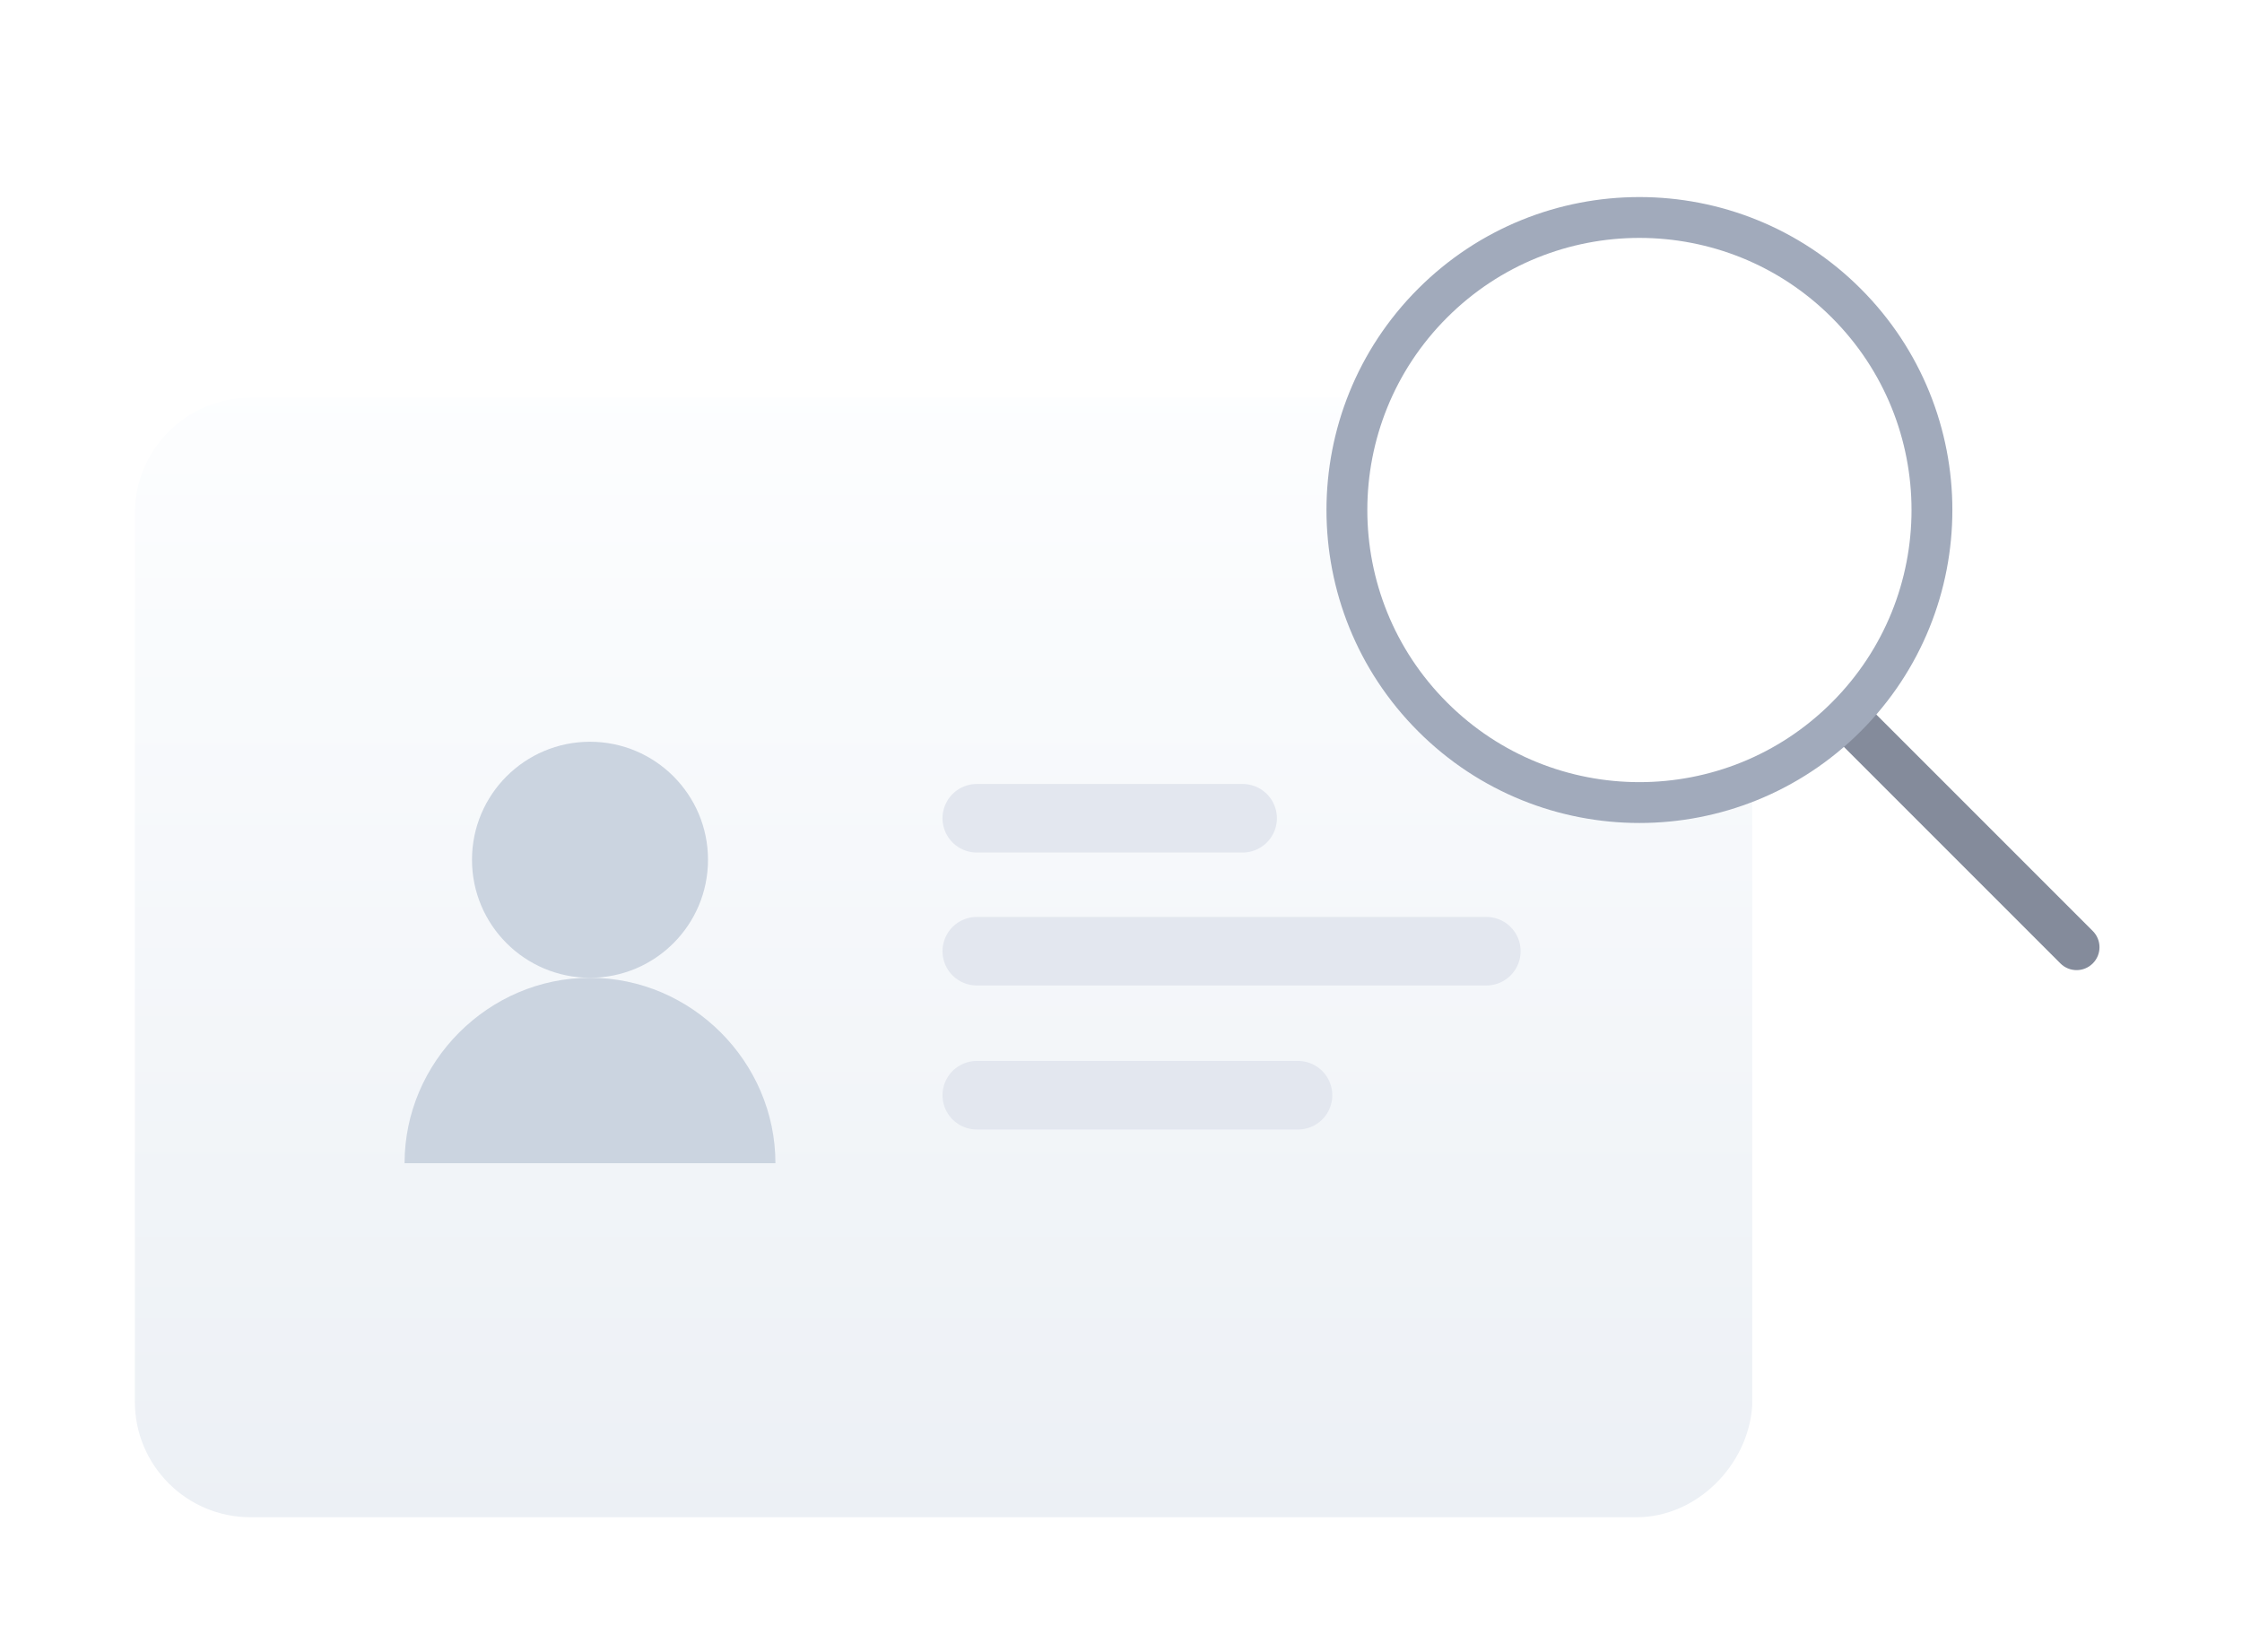 <svg width="133" height="98" viewBox="0 0 133 98" fill="none" xmlns="http://www.w3.org/2000/svg">
<g filter="url(#filter0_d_2076_32250)">
<path d="M97.093 86H14.853C11.072 86 8 82.928 8 79.147V26.447C8 22.666 11.072 19.594 14.853 19.594H97.093C100.874 19.594 103.946 22.666 103.946 26.447V79.383C103.71 82.928 100.638 86 97.093 86Z" fill="url(#paint0_linear_2076_32250)"/>
<path d="M57.944 44.537H73.716" stroke="#E3E7EF" stroke-width="4.065" stroke-miterlimit="10" stroke-linecap="round" stroke-linejoin="round"/>
<path d="M57.944 52.424H88.174" stroke="#E3E7EF" stroke-width="4.065" stroke-miterlimit="10" stroke-linecap="round" stroke-linejoin="round"/>
<path d="M57.944 60.967H77.002" stroke="#E3E7EF" stroke-width="4.065" stroke-miterlimit="10" stroke-linecap="round" stroke-linejoin="round"/>
<path d="M109.1 40.021C108.57 39.491 108.57 38.631 109.1 38.1C109.631 37.57 110.491 37.57 111.021 38.1L124.148 51.227C124.679 51.758 124.679 52.618 124.148 53.148C123.618 53.679 122.758 53.679 122.227 53.148L109.1 40.021Z" fill="#848B9B"/>
<circle cx="97.254" cy="26.254" r="17.353" transform="rotate(-45 97.254 26.254)" stroke="#A1AABB" fill="white" stroke-width="2.423"/>
<path d="M35 54C38.866 54 42 50.866 42 47C42 43.134 38.866 40 35 40C31.134 40 28 43.134 28 47C28 50.866 31.134 54 35 54Z" fill="#CBD4E0"/>
<path d="M24 65C24 58.981 28.981 54 35 54C41.019 54 46 58.981 46 65" fill="#CBD4E0"/>
</g>
<defs>
<filter id="filter0_d_2076_32250" x="0" y="3.69" width="132.546" height="94.31" filterUnits="userSpaceOnUse" color-interpolation-filters="sRGB">
<feFlood flood-opacity="0" result="BackgroundImageFix"/>
<feColorMatrix in="SourceAlpha" type="matrix" values="0 0 0 0 0 0 0 0 0 0 0 0 0 0 0 0 0 0 127 0" result="hardAlpha"/>
<feOffset dy="4"/>
<feGaussianBlur stdDeviation="4"/>
<feComposite in2="hardAlpha" operator="out"/>
<feColorMatrix type="matrix" values="0 0 0 0 0.396 0 0 0 0 0.478 0 0 0 0 0.576 0 0 0 0.1 0"/>
<feBlend mode="normal" in2="BackgroundImageFix" result="effect1_dropShadow_2076_32250"/>
<feBlend mode="normal" in="SourceGraphic" in2="effect1_dropShadow_2076_32250" result="shape"/>
</filter>
<linearGradient id="paint0_linear_2076_32250" x1="55.942" y1="18.058" x2="55.942" y2="86.716" gradientUnits="userSpaceOnUse">
<stop stop-color="#FDFEFF"/>
<stop offset="0.996" stop-color="#ECF0F5"/>
</linearGradient>
</defs>
</svg>
